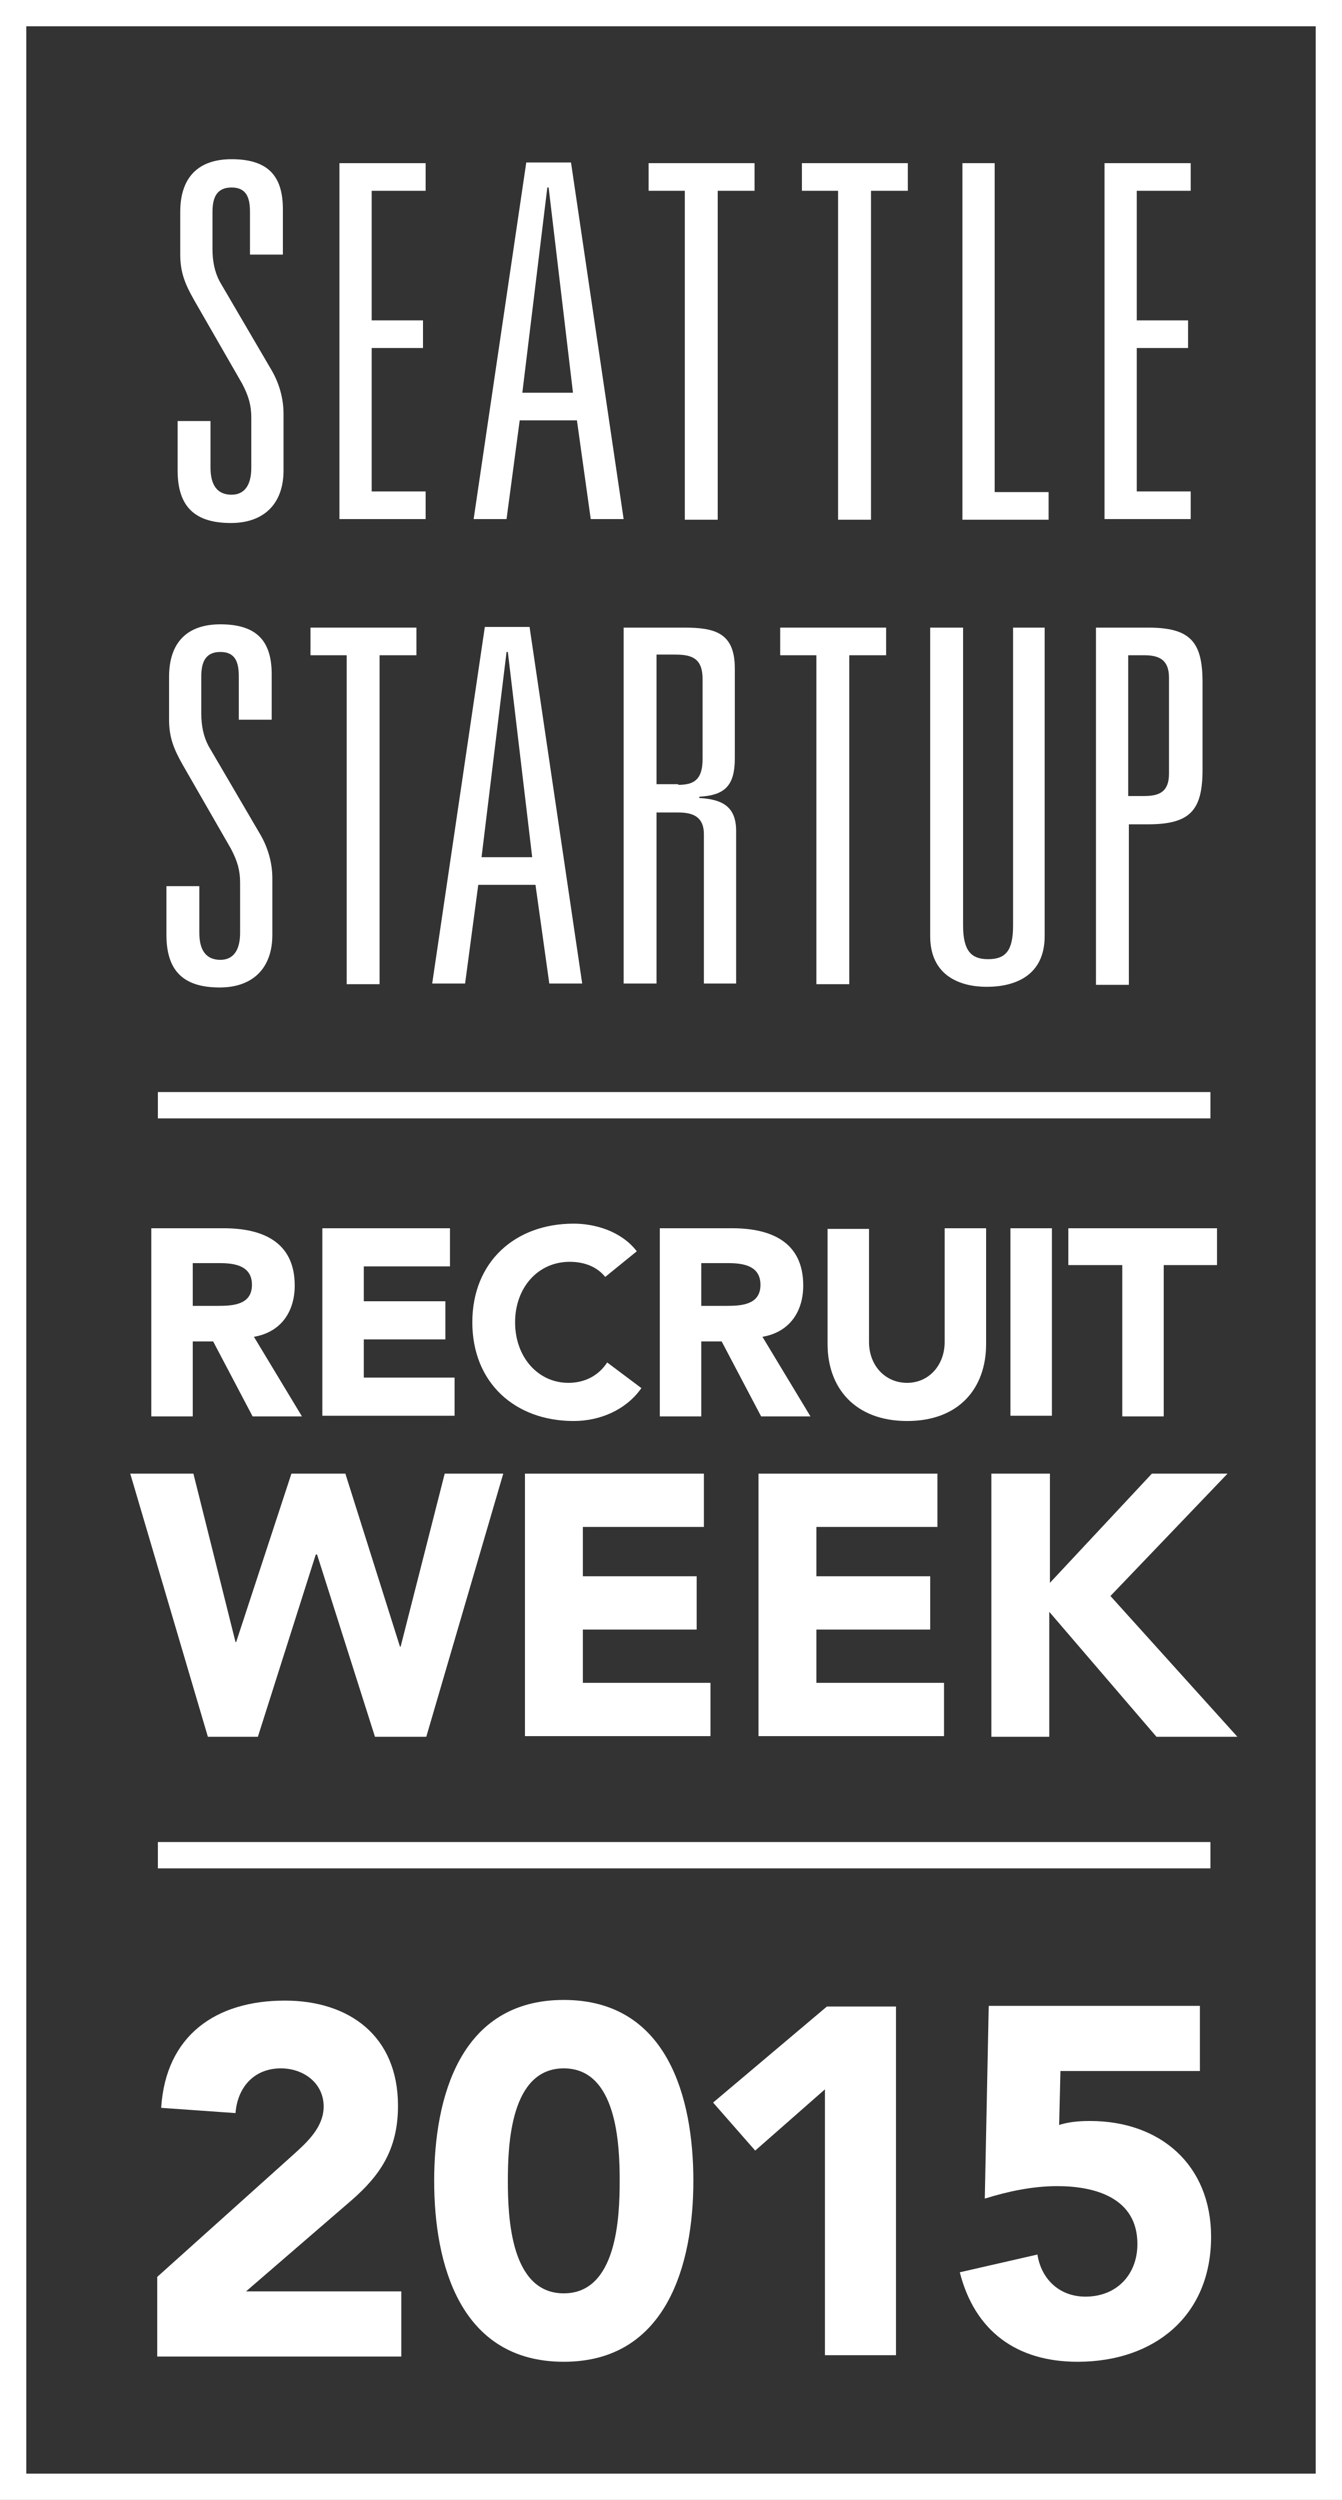 <?xml version="1.0" encoding="utf-8"?>
<!-- Generator: Adobe Illustrator 19.0.1, SVG Export Plug-In . SVG Version: 6.00 Build 0)  -->
<!DOCTYPE svg PUBLIC "-//W3C//DTD SVG 1.1//EN" "http://www.w3.org/Graphics/SVG/1.1/DTD/svg11.dtd">
<svg version="1.1" id="Layer_1" xmlns="http://www.w3.org/2000/svg" xmlns:xlink="http://www.w3.org/1999/xlink" x="0px" y="0px"
	 viewBox="0 0 204 380" enable-background="new 0 0 204 380" xml:space="preserve">
<rect x="0" y="0" width="204" height="380" fill="#333333" stroke="none"/>
<g>
	<path fill="#FFFFFF" d="M204,380H0V0h204V380z M4,376h196V4H4V376z"/>
</g>
<g>
	<g>
		<path fill="#FFFFFF" d="M23,186.7h11c5.8,0,10.8,2,10.8,8.7c0,4-2.1,7.1-6.2,7.8l7.3,12.1h-7.5l-6-11.4h-3.1v11.4H23V186.7z
			 M29.3,198.5H33c2.3,0,5.3-0.1,5.3-3.2c0-2.9-2.6-3.3-4.9-3.3h-4.1V198.5z"/>
	</g>
	<g>
		<path fill="#FFFFFF" d="M49,186.7h19.4v5.8H55.3v5.3h12.4v5.8H55.3v5.8h13.8v5.8H49V186.7z"/>
	</g>
	<g>
		<path fill="#FFFFFF" d="M92,194.1c-1.2-1.5-3.1-2.3-5.4-2.3c-4.8,0-8.3,3.9-8.3,9.2c0,5.3,3.5,9.2,8.1,9.2c2.5,0,4.6-1.1,5.9-3.1
			l5.2,3.9c-2.4,3.4-6.4,5-10.3,5c-8.9,0-15.4-5.8-15.4-15c0-9.2,6.5-15,15.4-15c3.2,0,7.2,1.1,9.6,4.2L92,194.1z"/>
	</g>
	<g>
		<path fill="#FFFFFF" d="M100.3,186.7h11c5.8,0,10.8,2,10.8,8.7c0,4-2.1,7.1-6.2,7.8l7.3,12.1h-7.5l-6-11.4h-3.1v11.4h-6.3V186.7z
			 M106.6,198.5h3.7c2.3,0,5.3-0.1,5.3-3.2c0-2.9-2.6-3.3-4.9-3.3h-4.1V198.5z"/>
	</g>
	<g>
		<path fill="#FFFFFF" d="M149.9,204.3c0,6.7-4.1,11.7-12,11.7c-7.9,0-12.1-5-12.1-11.7v-17.5h6.3V204c0,3.5,2.4,6.2,5.8,6.2
			c3.3,0,5.7-2.7,5.7-6.2v-17.3h6.3V204.3z"/>
	</g>
	<g>
		<path fill="#FFFFFF" d="M153.6,186.7h6.3v28.5h-6.3V186.7z"/>
	</g>
	<g>
		<path fill="#FFFFFF" d="M170.5,192.3h-8.1v-5.6H185v5.6h-8.1v23h-6.3V192.3z"/>
	</g>
</g>
<g>
	<g>
		<path fill="#FFFFFF" d="M38,32.2c0-2.1-0.5-3.7-2.8-3.7c-2.3,0-2.9,1.6-2.9,3.7v5.7c0,1.7,0.3,3.4,1.1,4.9l7.9,13.5
			c1.1,1.9,1.8,4.2,1.8,6.6v8.6c0,5.1-3,8-8,8c-5.5,0-8.1-2.5-8.1-8V64h5v7.1c0,2.6,1,4.1,3.2,4.1c2,0,3-1.5,3-4.1v-7.6
			c0-1.9-0.4-3.3-1.4-5.2l-7.3-12.7c-1.3-2.3-2.1-4.1-2.1-6.9v-6.5c0-5.3,2.8-8,7.8-8c5.6,0,7.8,2.6,7.8,7.6v6.9h-5V32.2z"/>
	</g>
	<g>
		<path fill="#FFFFFF" d="M51.6,24.8h13.1V29h-8.2v19.7h7.8v4.2h-7.8v21.8h8.2v4.2H51.6V24.8z"/>
	</g>
	<g>
		<path fill="#FFFFFF" d="M87.7,63.9H79l-2,15h-5l8-54.2h6.8l8,54.2h-5L87.7,63.9z M83.4,28.5h-0.2l-3.8,31.2h7.7L83.4,28.5z"/>
	</g>
	<g>
		<path fill="#FFFFFF" d="M104.2,29h-5.6v-4.2h16.1V29h-5.6v50h-5V29z"/>
	</g>
	<g>
		<path fill="#FFFFFF" d="M127.5,29h-5.6v-4.2H138V29h-5.6v50h-5V29z"/>
	</g>
	<g>
		<path fill="#FFFFFF" d="M146.2,24.8h5v50h8.2v4.2h-13.1V24.8z"/>
	</g>
	<g>
		<path fill="#FFFFFF" d="M167.8,24.8H181V29h-8.2v19.7h7.8v4.2h-7.8v21.8h8.2v4.2h-13.1V24.8z"/>
	</g>
</g>
<g>
	<g>
		<path fill="#FFFFFF" d="M36.3,102.8c0-2.1-0.5-3.7-2.8-3.7c-2.3,0-2.9,1.6-2.9,3.7v5.7c0,1.7,0.3,3.4,1.1,4.9l7.9,13.5
			c1.1,1.9,1.8,4.2,1.8,6.6v8.6c0,5.1-3,8-8,8c-5.5,0-8.1-2.5-8.1-8v-7.4h5v7.1c0,2.6,1,4.1,3.2,4.1c2,0,3-1.5,3-4.1v-7.6
			c0-1.9-0.4-3.3-1.4-5.2l-7.3-12.7c-1.3-2.3-2.1-4.1-2.1-6.9v-6.5c0-5.3,2.8-8,7.8-8c5.6,0,7.8,2.6,7.8,7.6v6.9h-5V102.8z"/>
	</g>
	<g>
		<path fill="#FFFFFF" d="M52.8,99.6h-5.6v-4.2h16.1v4.2h-5.6v50h-5V99.6z"/>
	</g>
	<g>
		<path fill="#FFFFFF" d="M81.4,134.5h-8.7l-2,15h-5l8-54.2h6.8l8,54.2h-5L81.4,134.5z M77.2,99.1H77l-3.8,31.2h7.7L77.2,99.1z"/>
	</g>
	<g>
		<path fill="#FFFFFF" d="M107,126.8c0-2.6-1.6-3.3-3.9-3.3h-3.3v26h-5V95.4h9.2c4.7,0,7.7,0.8,7.7,6.2v13.7c0,4.2-1.6,5.6-5.4,5.8
			v0.2c3.5,0.2,5.6,1.3,5.6,5v23.2H107V126.8z M103.1,119.3c2.3,0,3.7-0.7,3.7-3.9v-12.2c0-3.2-1.7-3.7-4.2-3.7h-2.8v19.7H103.1z"/>
	</g>
	<g>
		<path fill="#FFFFFF" d="M124.2,99.6h-5.6v-4.2h16.1v4.2h-5.6v50h-5V99.6z"/>
	</g>
	<g>
		<path fill="#FFFFFF" d="M153.8,95.4h5v46.9c0,6-4.5,7.7-8.8,7.7c-4.1,0-8.6-1.7-8.6-7.7V95.4h5v45.3c0,3.9,1.3,5.1,3.8,5.1
			c2.6,0,3.8-1.2,3.8-5.1V95.4z"/>
	</g>
	<g>
		<path fill="#FFFFFF" d="M166.6,95.4h7.9c6.4,0,8.3,2.1,8.3,8.3v13.3c0,6.2-1.9,8.3-8.3,8.3h-2.9v24.4h-5V95.4z M173.9,121
			c2.3,0,3.8-0.6,3.8-3.4V103c0-2.8-1.6-3.4-3.8-3.4h-2.4V121H173.9z"/>
	</g>
</g>
<g>
	<rect x="24" y="166" fill="#FFFFFF" width="160" height="4"/>
</g>
<g>
	<rect x="24" y="280" fill="#FFFFFF" width="160" height="4"/>
</g>
<g>
	<g>
		<path fill="#FFFFFF" d="M19.8,224h9.6l6.4,25.6h0.1l8.4-25.6h8.2l8.3,26.3h0.1l6.7-26.3h8.9l-11.7,40H57l-8.8-27.7H48L39.2,264
			h-7.6L19.8,224z"/>
	</g>
	<g>
		<path fill="#FFFFFF" d="M79.8,224H107v8.1H88.6v7.5h17.3v8.1H88.6v8.1H108v8.1H79.8V224z"/>
	</g>
	<g>
		<path fill="#FFFFFF" d="M115.3,224h27.2v8.1h-18.4v7.5h17.3v8.1h-17.3v8.1h19.4v8.1h-28.2V224z"/>
	</g>
	<g>
		<path fill="#FFFFFF" d="M150.8,224h8.8v16.6l15.5-16.6h11.5l-17.8,18.6l19.3,21.4h-12.3l-16.3-19v19h-8.8V224z"/>
	</g>
</g>
<g>
	<g>
		<path fill="#FFFFFF" d="M23.9,346.1l20.6-18.5c2.1-1.9,4.7-4.2,4.7-7.4c0-3.6-3.1-5.8-6.5-5.8c-4.1,0-6.6,2.9-6.9,6.8l-11.3-0.8
			c0.7-11,8.3-16.3,18.8-16.3c9.7,0,17.2,5.3,17.2,16c0,6.8-2.9,10.7-7,14.3l-16.1,13.9H61v9.9H23.9V346.1z"/>
	</g>
	<g>
		<path fill="#FFFFFF" d="M85.7,304c15.8,0,19.7,14.9,19.7,27.5s-4,27.5-19.7,27.5c-15.8,0-19.7-14.9-19.7-27.5S69.9,304,85.7,304z
			 M85.7,348.6c8.1,0,8.5-11.6,8.5-17.1s-0.4-17.1-8.5-17.1s-8.5,11.6-8.5,17.1S77.6,348.6,85.7,348.6z"/>
	</g>
	<g>
		<path fill="#FFFFFF" d="M125.5,317.5l-10.7,9.4l-6.4-7.3l17.3-14.6h10.5V358h-10.8V317.5z"/>
	</g>
	<g>
		<path fill="#FFFFFF" d="M182.3,314.8h-21.1L161,323c1.3-0.4,2.7-0.6,4.7-0.6c10.7,0,18.4,6.7,18.4,17.6c0,12-8.6,19-20.3,19
			c-9.2,0-15.6-4.6-17.9-13.6l11.8-2.7c0.6,3.8,3.4,6.4,7.3,6.4c4.8,0,7.9-3.4,7.9-8c0-7-6.4-8.8-12.2-8.8c-3.7,0-7.5,0.8-11,1.9
			l0.6-29.3h32.1V314.8z"/>
	</g>
</g>
</svg>
